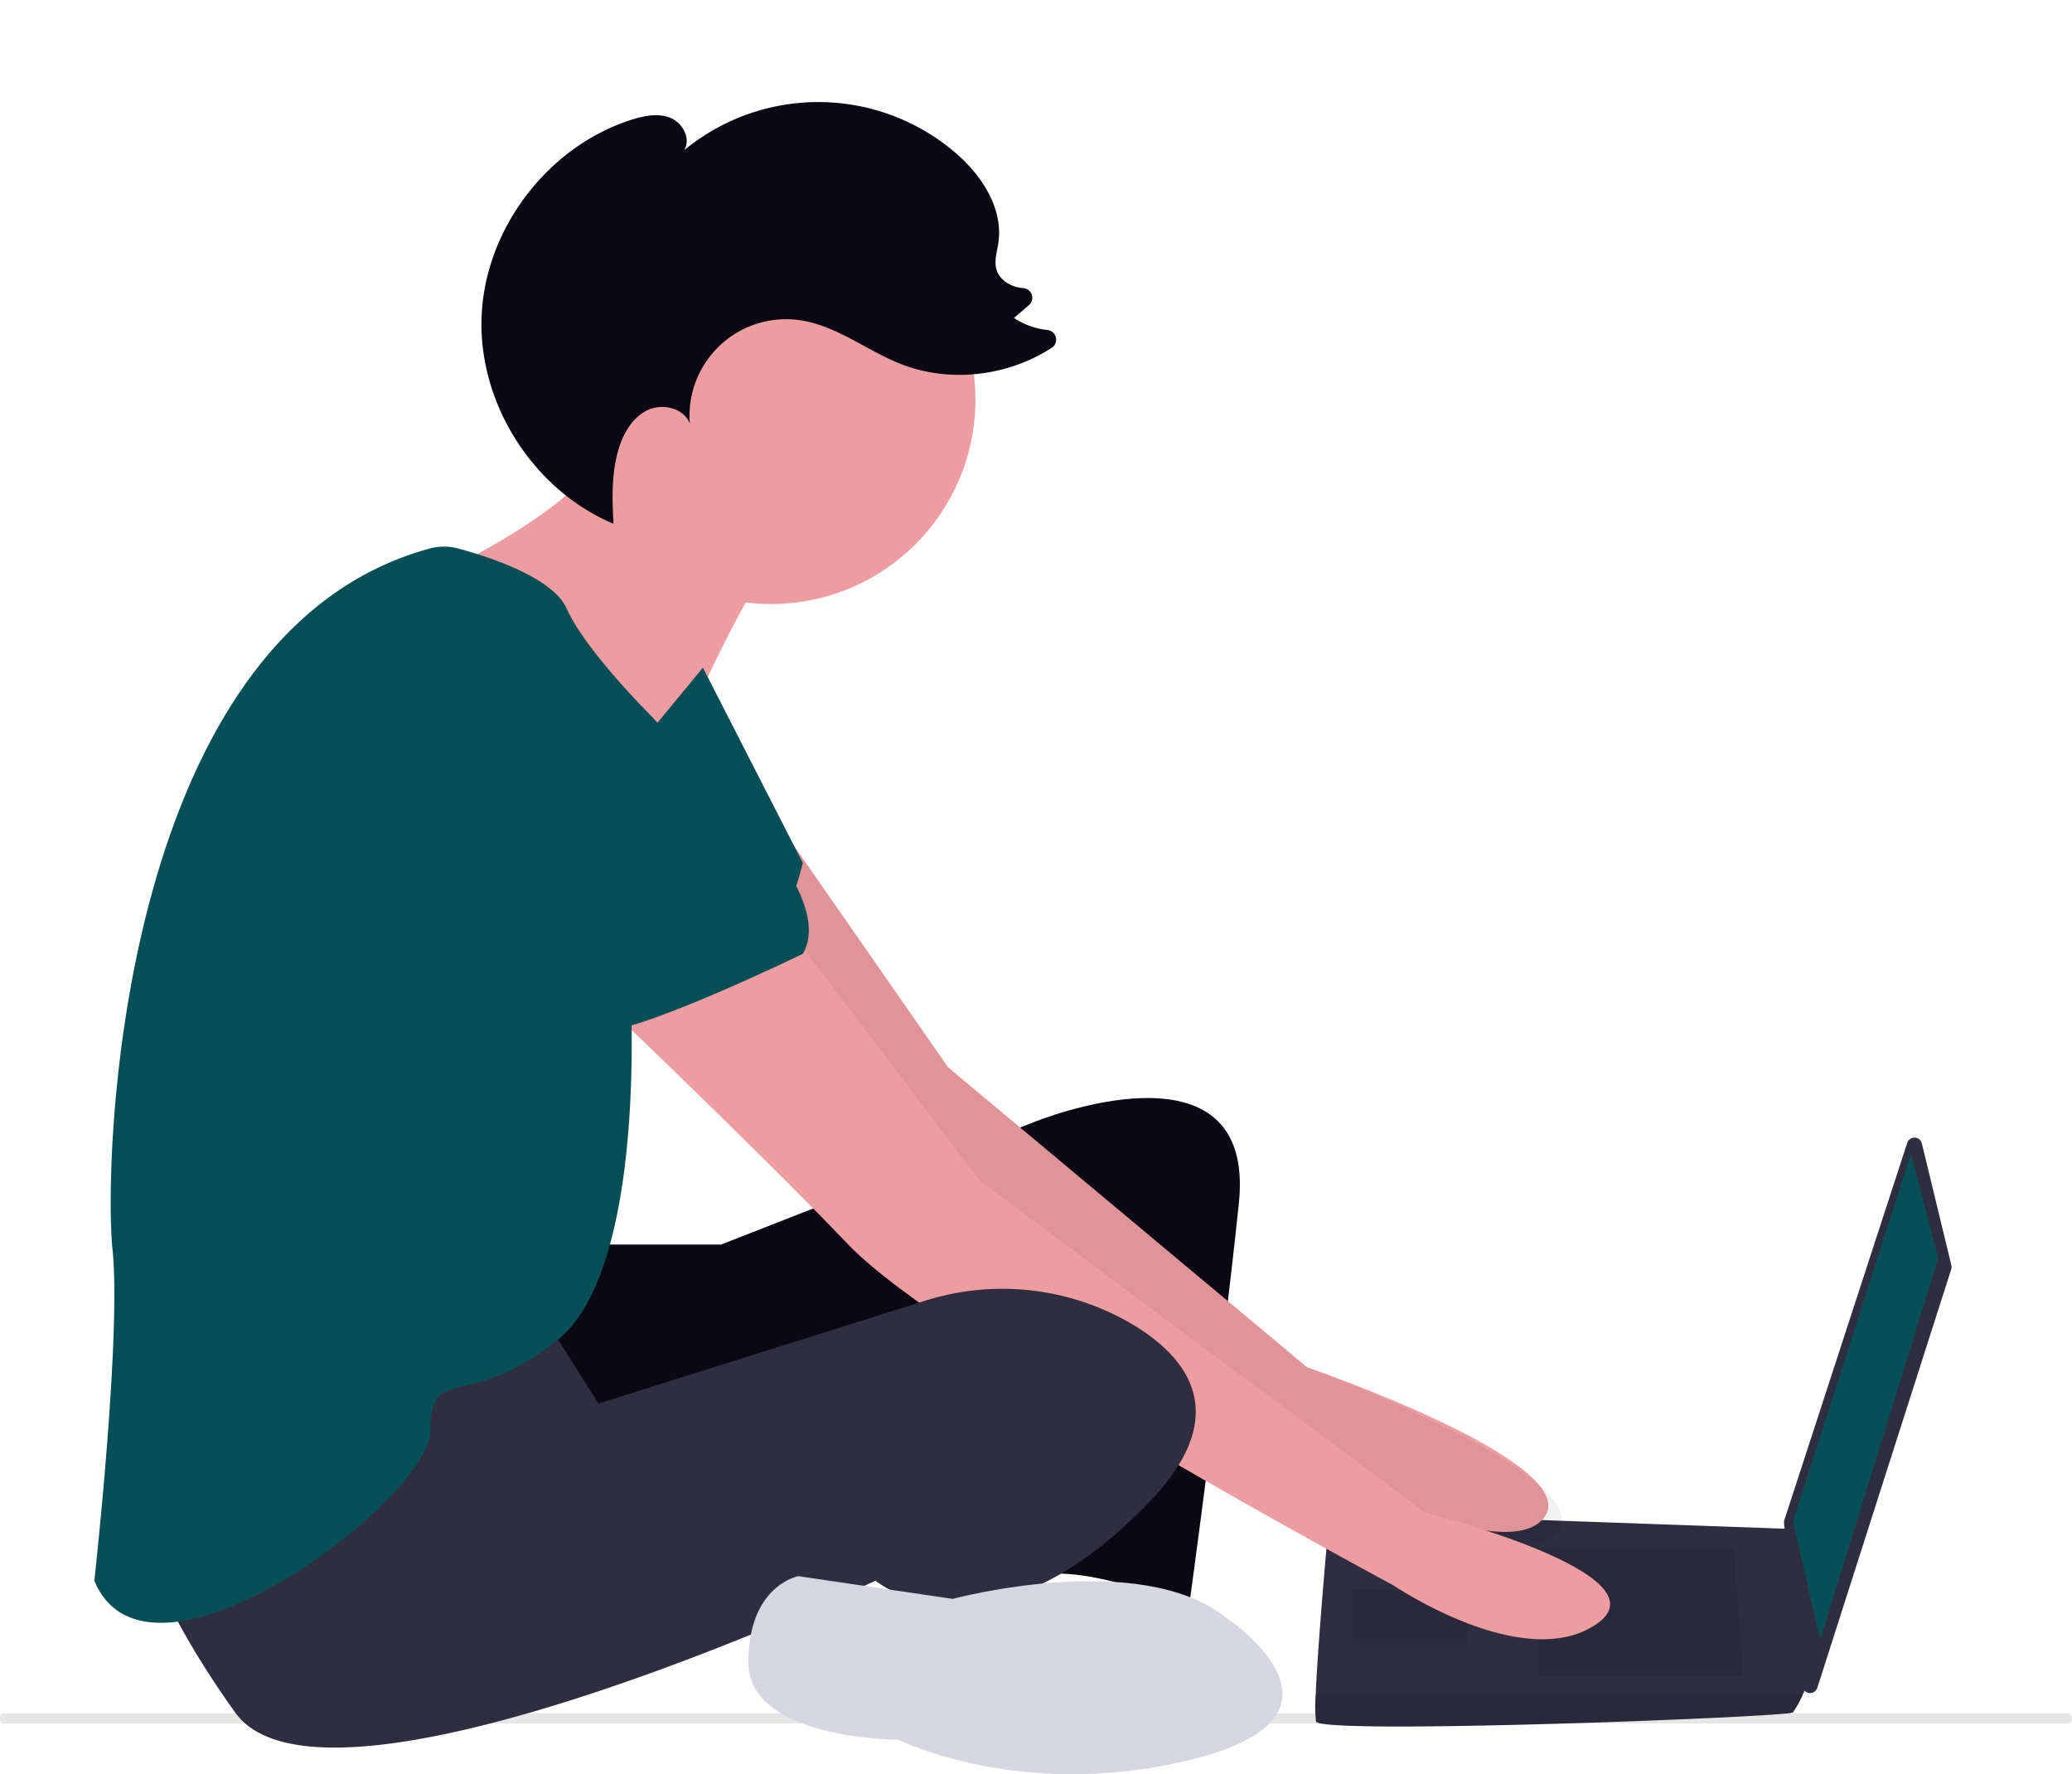 <svg xmlns="http://www.w3.org/2000/svg" width="800.932" height="685.684" viewBox="0 0 800.932 685.684" xmlns:xlink="http://www.w3.org/1999/xlink" role="img" artist="Katerina Limpitsouni" source="https://undraw.co/"><g transform="translate(-673.43 -291.537)"><path d="M255.615,690.678c0,1.077.589,1.953,1.32,1.956h798.284c.733,0,1.328-.876,1.328-1.956s-.595-1.956-1.328-1.956H256.943c-.731,0-1.326.867-1.328,1.945Z" transform="translate(417.815 264.968)" fill="#e6e6e6"/><g transform="translate(709.893 291.537)"><path d="M862.8,562.914l11.409,47.062a2.942,2.942,0,0,1-.057,1.588L822.4,773.293a2.94,2.94,0,0,1-5.72-.564l-7.159-63a2.943,2.943,0,0,1,.126-1.243l47.5-145.787a2.94,2.94,0,0,1,5.652.219Z" transform="translate(-156.371 -121.02)" fill="#2f2e41"/><path d="M770.185,412.038l10.536,40.378L735.074,599.885l-10.533-45.644Z" transform="translate(-67.954 33.826)" fill="#074F57"/><path d="M755.294,685.036c1.756,5.267,182.581-1.755,184.336-3.511a38.1,38.1,0,0,0,3.862-7.022c1.65-3.511,3.16-7.022,3.16-7.022l-7.022-56.846L760.561,604.28s-4.477,48.173-5.39,70.223a52.674,52.674,0,0,0,.123,10.534Z" transform="translate(-283.042 -19.719)" fill="#2f2e41"/><path d="M770.445,458.005l3.509,49.156h-79V458.005Z" transform="translate(-136.679 140.595)" opacity="0.1"/><path d="M718.935,462.825l.472-.093-2.226,21.159h-43.89V462.825Z" transform="translate(-186.994 151.575)" opacity="0.1"/><path d="M755.294,635.947c1.756,5.267,182.581-1.755,184.336-3.511a38.1,38.1,0,0,0,3.862-7.022H755.171a52.674,52.674,0,0,0,.123,10.534Z" transform="translate(-283.042 29.37)" opacity="0.1"/><path d="M701.736,612.7h49.156l121.135-47.4s86.024-35.112,79,31.6-19.311,156.247-19.311,156.247-38.623-17.556-59.69-12.289S865,633.763,865,633.763s-172.047,82.512-187.847,71.979-19.311-84.268-19.311-84.268Z" transform="translate(-508.622 -131.716)" fill="#090814"/><path d="M725.184,526.777l59.489,85.472L923.364,728.117s108.959,37.389,91.4,58.456-105.448-28.611-105.448-28.611S749.562,642.094,744.3,633.316s-63.2-91.29-63.2-91.29Z" transform="translate(-454.624 -199.736)" fill="#ed9da0"/><path d="M725.184,526.777l59.489,85.472L923.364,728.117s114.293,42.639,96.738,63.706-110.782-33.861-110.782-33.861S749.562,642.094,744.3,633.316s-63.2-91.29-63.2-91.29Z" transform="translate(-454.624 -199.736)" opacity="0.058"/><path d="M774.141,543.536s-26.334,45.645-31.6,70.223-79-49.156-79-49.156l-9.656-25.456s69.345-32.478,64.079-58.812S774.141,543.536,774.141,543.536Z" transform="translate(-517.826 -318.87)" fill="#ed9da0"/><circle cx="79.001" cy="79.001" r="79.001" transform="translate(182.579 75.442)" fill="#ed9da0"/><path d="M753.21,537.178l71.979,94.8L997.235,760.137s94.4,23.767,66.311,43.078-78.6-14.989-78.6-14.989-173.8-93.046-210.67-131.669S668.942,552.979,668.942,552.979Z" transform="translate(-482.85 -175.577)" fill="#ed9da0"/><path d="M774.467,589.243,795.534,622.6l125.73-39.555a98.857,98.857,0,0,1,82.307,9.93c21.945,13.825,35.99,35.77,4.389,68.248-63.2,64.956-105.335,29.845-105.335,29.845S690.2,791.135,655.087,741.979s-36.867-73.734-36.867-73.734S753.4,583.977,774.467,589.243Z" transform="translate(-600.664 -80.173)" fill="#2f2e41"/><path d="M873.356,627.477s56.178,36.867-10.534,54.423-115.868-7.022-115.868-7.022-57.934,0-57.934-29.845,19.311-33.356,19.311-33.356l59.69,8.778S840,601.143,873.356,627.477Z" transform="translate(-436.215 -2.538)" fill="#d6d6e3"/><g transform="translate(0 211.245)"><path d="M724.234,506.005l38.623,75.49s-8.778,36.867-22.822,40.378S666.3,576.229,666.3,576.229Z" transform="translate(-488.986 -459.229)" fill="#074F57"/><path d="M742.722,492.632a20.836,20.836,0,0,1,10.845.028c11.269,3.025,36.533,11.034,41.949,23.222,7.022,15.8,31.6,40.378,31.6,40.378s33.356,33.356,26.334,56.179S820.095,661.6,820.095,661.6s7.022,108.846-28.089,136.935-49.157,8.778-49.157,35.112S634,942.488,612.936,891.576c0,0,10.534-94.8,7.022-128.157C616.5,730.544,621.564,525.432,742.722,492.632Z" transform="translate(-612.936 -491.927)" fill="#074F57"/><path d="M726.231,508.7s107.091,79,87.779,112.357c0,0-64.956,31.6-79,29.845s-68.468-63.2-82.512-68.468S631.43,482.367,726.231,508.7Z" transform="translate(-540.14 -463.68)" fill="#074F57"/></g><path d="M31.08,37.594c4.012-3.2,8.7-6.144,13.829-5.979s10.329,4.8,9.267,9.817A81.5,81.5,0,0,1,152.26,4.654c12.747,4.5,25.247,13.494,28.175,26.69.752,3.387.913,7.1,3.028,9.852,2.667,3.468,7.769,4.253,11.97,3.033l.126-.037a3.747,3.747,0,0,1,4.528,5.29l-3.607,6.727a28.9,28.9,0,0,0,13.77-.293,3.744,3.744,0,0,1,3.976,5.827C202.334,78.07,182.465,88.614,162.189,88.49c-14.411-.088-28.97-5.055-42.994-1.741a37.346,37.346,0,0,0-25.119,52.427c-4.309-4.713-12.637-3.6-17.045,1.023s-5.548,11.517-5.1,17.887c.679,9.743,4.5,18.923,8.52,27.858-33.738-1.062-65.65-24.729-76.391-56.74C-6.73,97.061,4.574,58.738,31.08,37.594Z" transform="translate(192.224 0) rotate(21)" fill="#090814"/></g></g></svg>